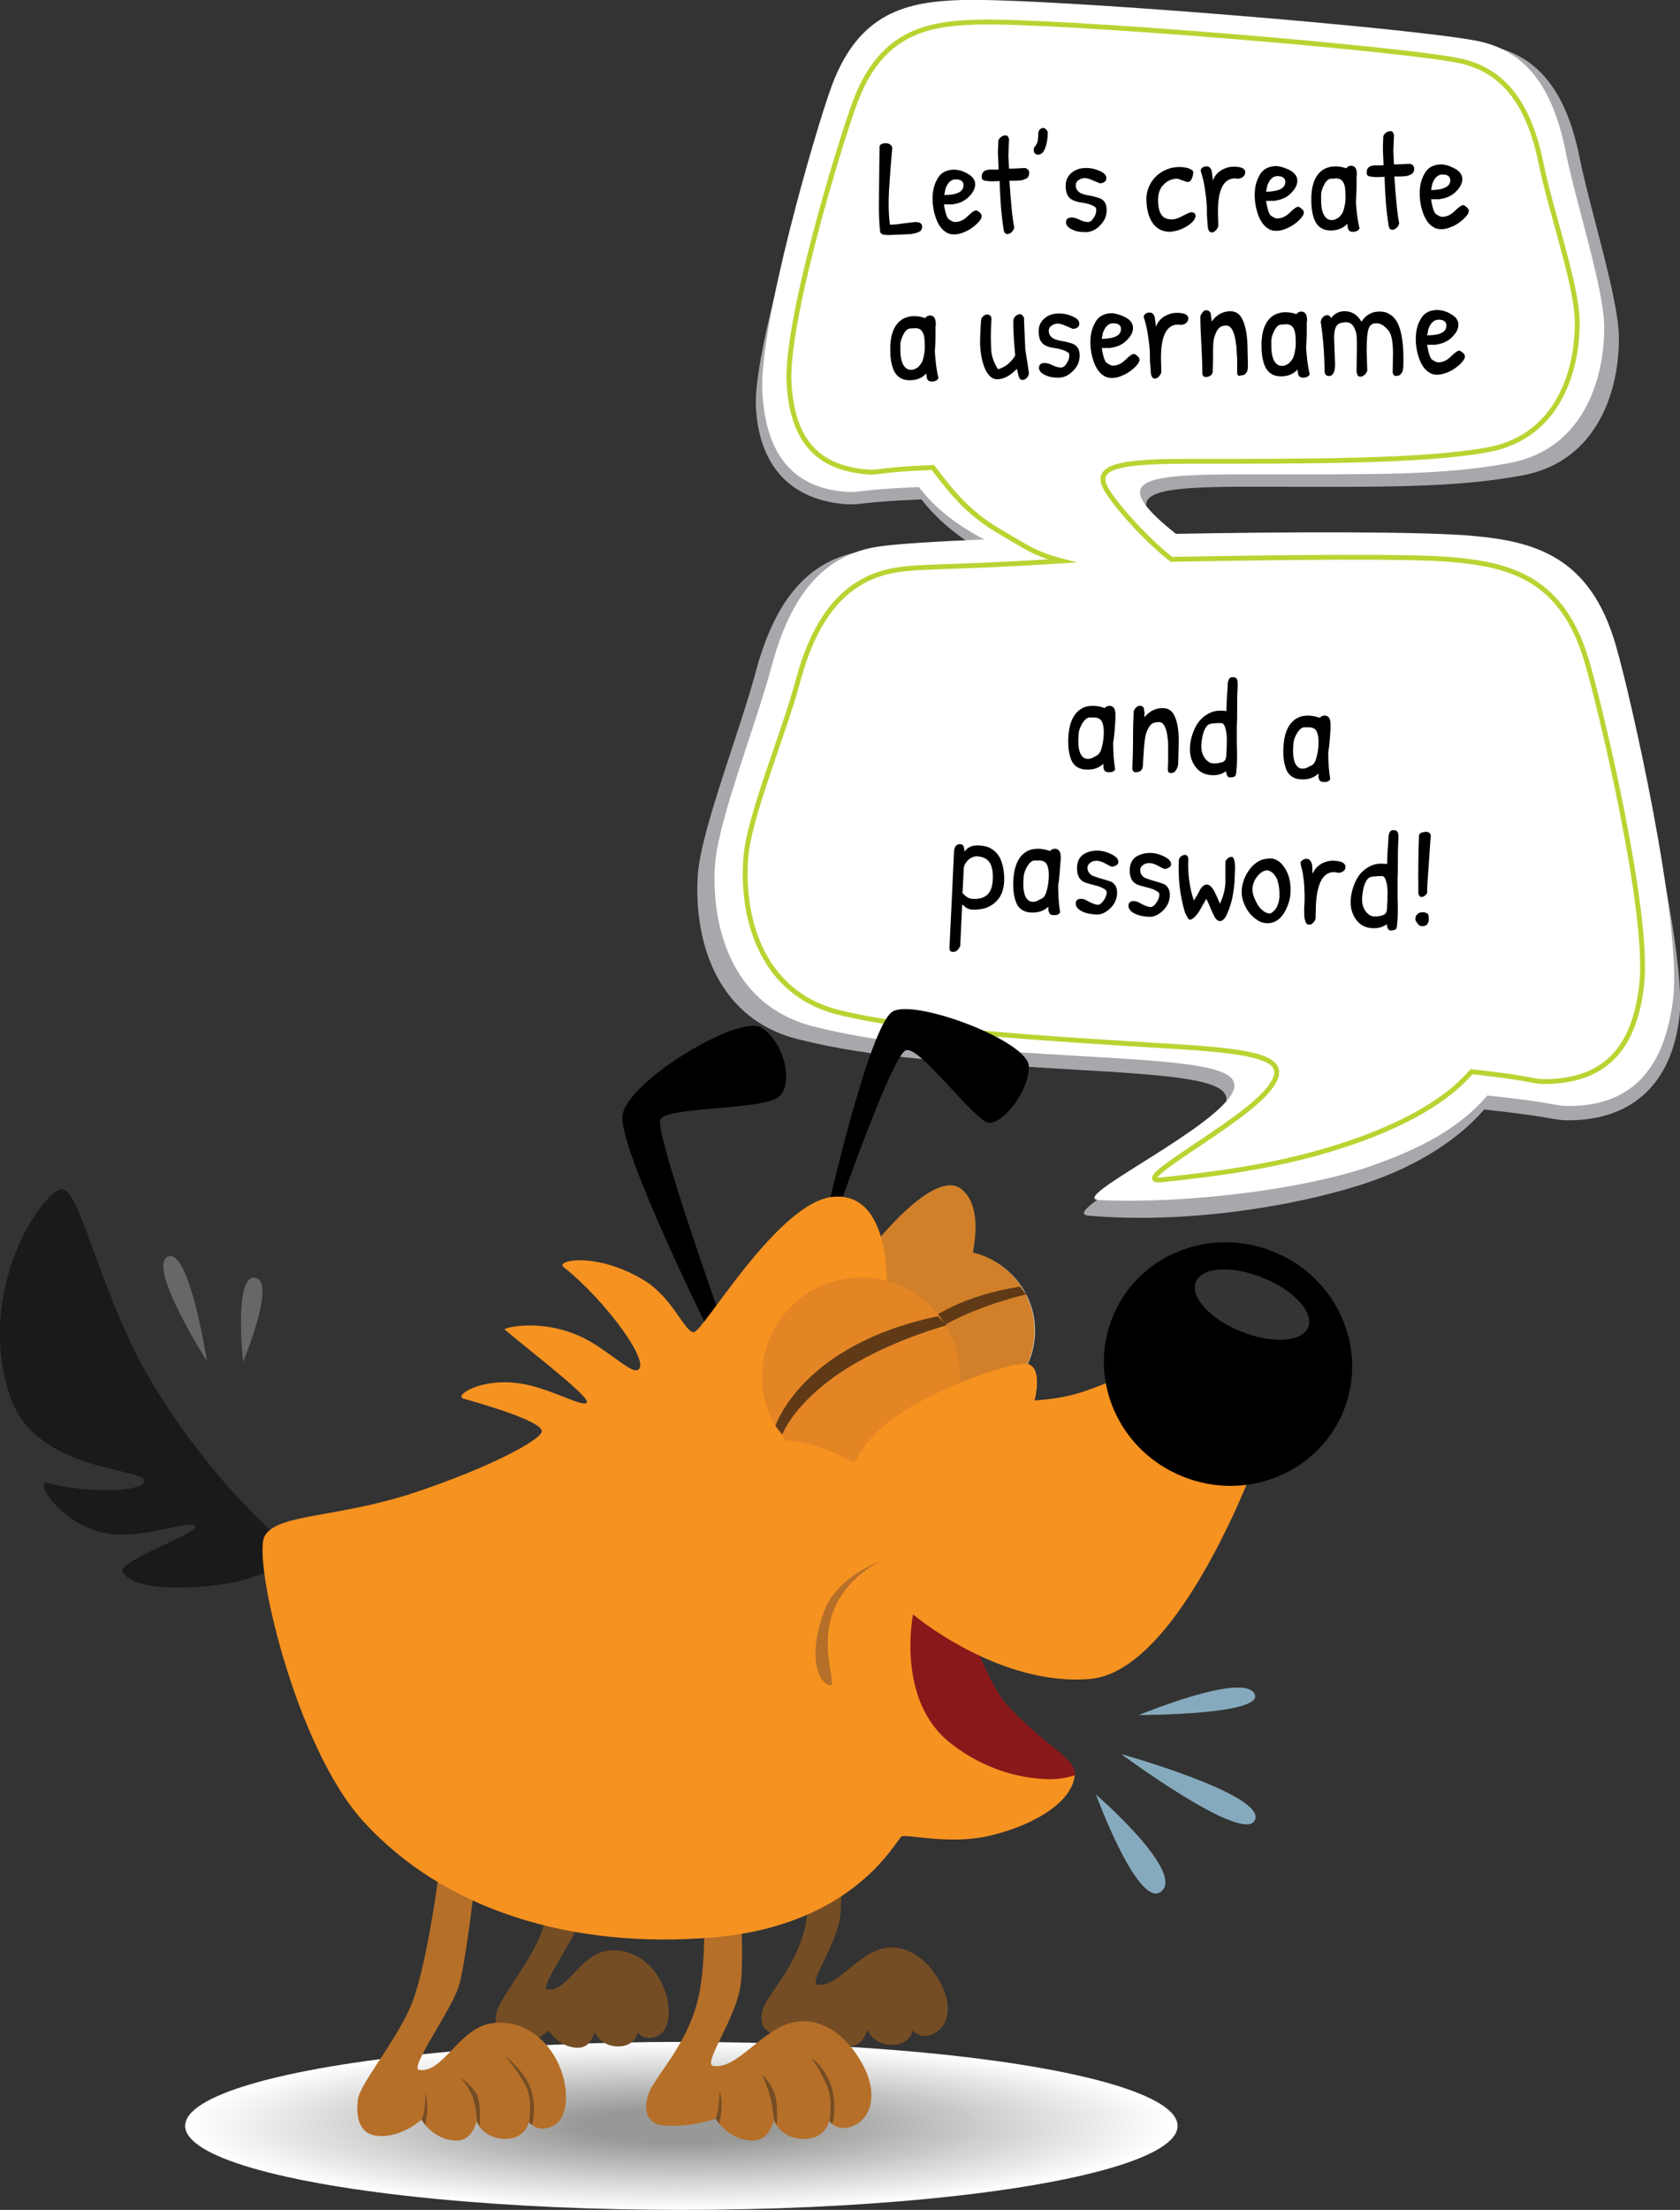 <?xml version="1.0" encoding="utf-8"?>
<!-- Generator: Adobe Illustrator 21.0.0, SVG Export Plug-In . SVG Version: 6.00 Build 0)  -->
<svg version="1.1" id="dog-createuser" xmlns="http://www.w3.org/2000/svg" xmlns:xlink="http://www.w3.org/1999/xlink" x="0px"
	 y="0px" viewBox="0 0 516.3 678.8" style="enable-background:new 0 0 516.3 678.8;" xml:space="preserve">
<rect x="0" y="0" width="516.3" height="678.8" fill="#333333" stroke="none"/>
<g id="shadow">
	<g>
		<ellipse style="fill:#FFFFFF;" cx="209.4" cy="653" rx="152.5" ry="25.8"/>
		<ellipse style="fill:#FDFDFD;" cx="209.4" cy="653" rx="150.1" ry="25.4"/>
		<ellipse style="fill:#FBFBFB;" cx="209.4" cy="653" rx="147.7" ry="25"/>
		<ellipse style="fill:#F9F9F9;" cx="209.4" cy="653" rx="145.4" ry="24.6"/>
		<ellipse style="fill:#F7F7F7;" cx="209.4" cy="653" rx="143" ry="24.2"/>
		<ellipse style="fill:#F5F5F5;" cx="209.4" cy="653" rx="140.6" ry="23.8"/>
		<ellipse style="fill:#F3F3F3;" cx="209.4" cy="653" rx="138.3" ry="23.4"/>
		<ellipse style="fill:#F1F1F1;" cx="209.4" cy="653" rx="135.9" ry="23"/>
		<ellipse style="fill:#EFEFEF;" cx="209.4" cy="653" rx="133.5" ry="22.6"/>
		<ellipse style="fill:#EDEDED;" cx="209.4" cy="653" rx="131.2" ry="22.2"/>
		<ellipse style="fill:#EBEBEB;" cx="209.4" cy="653" rx="128.8" ry="21.8"/>
		<ellipse style="fill:#E9E9E9;" cx="209.4" cy="653" rx="126.4" ry="21.4"/>
		<ellipse style="fill:#E7E7E7;" cx="209.4" cy="653" rx="124.1" ry="21"/>
		<ellipse style="fill:#E5E5E4;" cx="209.4" cy="653" rx="121.7" ry="20.6"/>
		<ellipse style="fill:#E3E3E2;" cx="209.4" cy="653" rx="119.3" ry="20.2"/>
		<ellipse style="fill:#E1E1E0;" cx="209.4" cy="653" rx="117" ry="19.8"/>
		<ellipse style="fill:#DFDFDE;" cx="209.4" cy="653" rx="114.6" ry="19.4"/>
		<ellipse style="fill:#DDDDDC;" cx="209.4" cy="653" rx="112.3" ry="19"/>
		<ellipse style="fill:#DBDBDA;" cx="209.4" cy="653" rx="109.9" ry="18.6"/>
		<ellipse style="fill:#D9D9D8;" cx="209.4" cy="653" rx="107.5" ry="18.2"/>
		<ellipse style="fill:#D7D7D6;" cx="209.4" cy="653" rx="105.2" ry="17.8"/>
		<ellipse style="fill:#D5D5D4;" cx="209.4" cy="653" rx="102.8" ry="17.4"/>
		<ellipse style="fill:#D3D3D2;" cx="209.4" cy="653" rx="100.4" ry="17"/>
		<ellipse style="fill:#D1D1D0;" cx="209.4" cy="653" rx="98.1" ry="16.6"/>
		<ellipse style="fill:#CFCFCE;" cx="209.4" cy="653" rx="95.7" ry="16.2"/>
		<ellipse style="fill:#CDCDCC;" cx="209.4" cy="653" rx="93.3" ry="15.8"/>
		<ellipse style="fill:#CACACA;" cx="209.4" cy="653" rx="91" ry="15.4"/>
		<ellipse style="fill:#C8C8C8;" cx="209.4" cy="653" rx="88.6" ry="15"/>
		<ellipse style="fill:#C6C6C6;" cx="209.4" cy="653" rx="86.2" ry="14.6"/>
		<ellipse style="fill:#C4C4C4;" cx="209.4" cy="653" rx="83.9" ry="14.2"/>
		<ellipse style="fill:#C2C2C2;" cx="209.4" cy="653" rx="81.5" ry="13.8"/>
		<ellipse style="fill:#C0C0C0;" cx="209.4" cy="653" rx="79.1" ry="13.4"/>
		<ellipse style="fill:#BEBEBE;" cx="209.4" cy="653" rx="76.8" ry="13"/>
		<ellipse style="fill:#BCBCBC;" cx="209.4" cy="653" rx="74.4" ry="12.6"/>
		<ellipse style="fill:#BABABA;" cx="209.4" cy="653" rx="72.1" ry="12.2"/>
		<ellipse style="fill:#B8B8B8;" cx="209.4" cy="653" rx="69.7" ry="11.8"/>
		<ellipse style="fill:#B6B6B6;" cx="209.4" cy="653" rx="67.3" ry="11.4"/>
		<ellipse style="fill:#B4B4B4;" cx="209.4" cy="653" rx="65" ry="11"/>
		<ellipse style="fill:#B2B2B2;" cx="209.4" cy="653" rx="62.6" ry="10.6"/>
		<ellipse style="fill:#B0B0AF;" cx="209.4" cy="653" rx="60.2" ry="10.2"/>
		<ellipse style="fill:#AEAEAD;" cx="209.4" cy="653" rx="57.9" ry="9.8"/>
		<ellipse style="fill:#ACACAB;" cx="209.4" cy="653" rx="55.5" ry="9.4"/>
		<ellipse style="fill:#AAAAA9;" cx="209.4" cy="653" rx="53.1" ry="9"/>
		<ellipse style="fill:#A8A8A7;" cx="209.4" cy="653" rx="50.8" ry="8.6"/>
		<ellipse style="fill:#A6A6A5;" cx="209.4" cy="653" rx="48.4" ry="8.2"/>
		<ellipse style="fill:#A4A4A3;" cx="209.4" cy="653" rx="46" ry="7.8"/>
		<ellipse style="fill:#A2A2A1;" cx="209.4" cy="653" rx="43.7" ry="7.4"/>
		<ellipse style="fill:#A0A09F;" cx="209.4" cy="653" rx="41.3" ry="7"/>
		<ellipse style="fill:#9E9E9D;" cx="209.4" cy="653" rx="38.9" ry="6.6"/>
		<ellipse style="fill:#9C9C9B;" cx="209.4" cy="653" rx="36.6" ry="6.2"/>
		<ellipse style="fill:#9A9A99;" cx="209.4" cy="653" rx="34.2" ry="5.8"/>
		<ellipse style="fill:#989897;" cx="209.4" cy="653" rx="31.9" ry="5.4"/>
	</g>
</g>
<g id="text">
	<g id="baloon2">
		<path style="fill:#A7A8AC;" d="M257.1,27.3c8.5-23,22-25.5,39.1-26c26.5-0.7,143.8,8.9,162.2,12.9c14.6,3.1,23,14.3,27,34
			c3.3,16.3,11.9,43.1,12.1,55c0.3,15.5-5.8,38.3-29.5,42.8c-21.1,3.9-42.1,3.6-82.5,3.5c-25.6,0-37.4,0.9-32,8.9
			c7.4,10.9,41.9,29.7,33.8,29.9c-25.9,0.6-54.3-5.8-72.2-12.7c-12.5-4.8-24.6-12.6-31.9-22.2c-19.8,0.8-18.5,1.9-24.1,1.4
			c-17.9-1.7-26.1-13.7-26.8-30.1C231.5,105.8,251.9,41.4,257.1,27.3z"/>
		<path style="fill:#FFFFFF;" d="M255.6,26.4C264,3.7,278.8,0.5,295.6,0c26.1-0.7,141,8.8,159,12.7c14.3,3.1,22.6,14.1,26.5,33.6
			c3.2,16,11.7,41.9,11.9,53.7c0.2,15.3-5.7,37.8-29,42.2c-20.7,3.9-41.4,3.5-81,3.5c-25.1,0-36.7,0.9-31.4,8.8
			c7.2,10.7,41.2,29.6,33.1,29.5c-23.3-0.3-54.8-6.3-72.2-13.6c-12.5-5.3-22.9-11.3-30.1-20.8c-19.5,0.8-17.9,1.9-23.3,1.4
			c-17.6-1.7-23.9-14.3-24.8-30.4C233.1,100.3,250.5,40.3,255.6,26.4z"/>
	</g>
	<g id="baloon1">
		<path style="fill:#A7A8AC;" d="M494.7,198.5c-8.1-27-23.3-30.7-42.8-32.5c-30.3-2.7-165.1,0-186.3,3.2
			c-16.9,2.5-27.3,14.7-33.3,37c-4.9,18.4-16.7,48.4-17.8,62c-1.4,17.7,3.9,44.2,30.7,51c23.9,6,47.9,7.1,94.1,9.9
			c29.2,1.8,42.7,3.7,35.9,12.5c-9.2,11.9-50,30.9-40.7,31.8c29.5,2.6,62.4-2.7,83.5-9.4c14.7-4.6,29-12.6,38.1-23.2
			c22.6,2.4,21.1,3.5,27.4,3.3c20.6-0.7,30.8-13.8,32.7-32.5C518.3,290.1,499.6,214.9,494.7,198.5z"/>
		<path style="fill:#FFFFFF;" d="M496.4,197.6c-7.9-26.6-24.7-31.3-43.8-33c-29.7-2.7-161.8,0.1-182.7,3.3
			c-16.6,2.5-26.8,14.6-32.7,36.5c-4.8,18.1-16.3,47.1-17.4,60.6c-1.4,17.4,3.8,43.6,30.2,50.3c23.4,5.9,47.1,7,92.4,9.7
			c28.7,1.8,41.9,3.6,35.3,12.3c-9,11.8-49.2,30.9-40,31.3c26.7,1.3,63.1-3.3,83.5-10.4c14.6-5.1,27-11.3,35.9-21.7
			c22.2,2.3,20.3,3.4,26.6,3.2c20.3-0.7,28.3-14.6,30.5-33C516.9,283.7,501.2,213.8,496.4,197.6z"/>
	</g>
	<path id="greenline" style="fill:#FFFFFF;stroke:#B8D432;stroke-width:1.5;stroke-miterlimit:10;" d="M364.6,141.7
		c37.3,0,73.4,0.1,92.9-3.6c21.9-4.1,27.5-25.3,27.2-39.7c-0.2-11.1-8-33.1-11.1-48.2c-3.7-18.3-11.5-28.6-24.9-31.5
		C431.7,15,324.8,6.1,300.3,6.8c-15.8,0.4-29.7,3.4-37.6,24.8c-4.8,13-21.3,67.2-20.2,86.1c0.9,15.2,6.7,25.6,23.3,27.2
		c5.1,0.5,2.6-0.6,20.9-1.3c6.8,9,11.7,14.6,21.1,20c6.7,3.9,10.3,6.6,18.5,8.7c-32.6,2.1-42.2,1.5-50.4,2.7
		c-15.6,2.4-25.2,13.7-30.7,34.3c-4.6,17-15.1,41.6-16,54.3c-1.3,16.4,3.6,41,28.3,47.3c22,5.6,63.4,8.1,106,10.7
		c27,1.7,32.8,4.6,26.6,12.7c-8.5,11-44.5,29.3-33.1,28.1c19.9-2.1,40.5-4.9,61.5-12.6c11.6-4.3,25.3-10.8,33.7-20.6
		c20.9,2.2,18,3.2,23.8,3c19-0.6,26.5-12.2,28.5-29.5c2.6-21.6-12.4-84.6-16.9-99.8c-7.4-25-23.2-29.4-41.2-31
		c-13.3-1.2-51.6-0.7-86.4-0.1c-7.4-5.8-15.5-14.7-19.4-20.5C335.8,144,341,141.7,364.6,141.7z"/>
	<g id="text-and">
		<path d="M342.8,220.8l-0.2,3c-0.1,1.1-0.2,2.6-0.5,4.3c0,3,0.2,5.8,0.6,8.2c-0.1,0.3-0.3,0.5-0.7,0.7c-0.4,0.2-0.8,0.2-1.2,0.2
			c-0.4,0-0.8-0.1-1-0.2c-0.2-0.1-0.4-0.3-0.5-0.6c-0.1-0.2-0.1-0.5-0.2-0.6c0-0.2,0-0.4,0-0.7s0-0.5,0-0.5
			c-1.4,1.3-3.1,1.9-5.3,1.8c-2.1-0.1-3.6-1-4.4-2.6c-0.8-1.7-1.2-4-1.1-6.9c0.2-5.1,1.8-8.3,4.8-9.6c0.9-0.4,2-0.5,3.1-0.5
			c1.2,0.1,2.3,0.3,3.3,0.7c0.4-0.5,0.9-0.7,1.6-0.7c1.2,0.1,1.7,1,1.7,2.8C342.8,220.1,342.8,220.5,342.8,220.8z M338.2,230.8
			c0.6-1.5,0.9-3.2,1-5s-0.1-3.1-0.5-4s-1.1-1.3-2.2-1.4c-0.5,0-1,0-1.8,0c-0.7,0.1-1.4,0.7-2.1,1.8c-0.7,1.2-1,2.2-1.1,3l-0.1,1.7
			c-0.1,3,0.4,4.9,1.6,5.8c0.4,0.3,0.8,0.4,1.4,0.4s1.3-0.2,2-0.7C337.3,232.1,337.8,231.5,338.2,230.8z"/>
		<path d="M358.9,236.2l0.1-2.2c0-0.3,0-0.8,0-1.3s0-1.2,0-1.9s0-1.4,0-2.2c0-0.7-0.1-1.4-0.2-2.1c-0.1-1.3-0.4-2.4-0.8-3.3
			c-0.5-0.9-1-1.4-1.8-1.4c-0.7,0-1.3,0.1-1.8,0.3s-0.9,0.6-1.2,1.1c-0.7,1.1-1.1,2.2-1.3,3.5c-0.2,1.3-0.3,2.6-0.4,4.1l-0.3,4.6
			c0,0.6-0.3,1-0.7,1.4c-0.5,0.3-1,0.4-1.5,0.4c-0.7,0-1-0.5-1-1.4c0.1-2.4,0.2-5.2,0.2-8.7c0-3.4,0.1-6.3,0.2-8.6
			c0.2-0.5,0.4-0.9,0.8-1.2c0.3-0.4,0.7-0.5,1-0.5s0.5,0,0.7,0.1s0.3,0.1,0.4,0.3c0.1,0.1,0.2,0.2,0.2,0.3c0.1,0.1,0.1,0.3,0.1,0.5
			c0,0.3,0,0.5,0.1,0.6s0,0.4,0,0.8c0,0.4,0,0.7,0,0.9c1.6-1.9,3.6-2.9,5.8-2.8c1.6,0.1,2.7,0.8,3.4,2.3c1.1,2.2,1.5,5.5,1.3,9.9
			l-0.1,4c0,1.1-0.1,1.8-0.3,2.1c-0.1,0.3-0.3,0.6-0.5,0.9c-0.3,0.5-0.8,0.8-1.6,0.7C359.2,237.5,358.9,237.1,358.9,236.2z"/>
		<path d="M377.3,210.2c0.1-1.5,0.6-2.3,1.5-2.2c0.5,0,0.9,0.1,1.1,0.3s0.4,0.5,0.4,1c0.1,0.5,0.1,1.4,0,2.9s-0.1,3.3-0.1,5.4
			c0,2.2,0,3.9-0.1,5.1c0,1.2,0,3.2,0,5.9c0.1,2.7,0.1,4.9,0,6.6l-0.2,2.4c-0.1,0.5-0.3,0.9-0.6,1c-0.3,0.1-0.8,0.2-1.3,0.2
			c-0.6,0-0.9-0.4-1.1-1.2l-0.1-0.7c-1.3,0.9-2.7,1.3-4.4,1.2c-2.2-0.1-3.9-1-5.1-2.7s-1.7-3.6-1.6-5.8s0.7-4.3,1.7-6.3
			c1.1-2.1,2.6-3.5,4.6-4.4c1.1-0.5,2.3-0.7,3.7-0.6c0.5,0,0.9,0.1,1.2,0.1l0.1-3.4l0.2-2.7L377.3,210.2z M376.6,233.3
			c0.2-0.4,0.3-1.2,0.3-2.3c0.1-1.1,0.1-1.8,0.1-1.9v-0.8c0.1-1.5,0-2.9-0.3-4.2s-0.7-1.9-1.3-2c-0.8,0-1.7,0-2.6,0.1
			c-1,0.1-1.6,0.4-1.9,0.8c-1,1.2-1.5,3.1-1.7,5.9c-0.1,2,0.5,3.5,1.6,4.6c0.7,0.7,1.4,1,2.3,1c0.8,0,1.6-0.1,2.2-0.3
			C376,234.1,376.4,233.7,376.6,233.3z"/>
		<path d="M408.9,223.8l-0.2,3c-0.1,1.1-0.2,2.6-0.5,4.3c0,3,0.2,5.8,0.6,8.2c-0.1,0.3-0.3,0.5-0.7,0.7c-0.4,0.2-0.8,0.2-1.2,0.2
			c-0.4,0-0.8-0.1-1-0.2c-0.2-0.1-0.4-0.3-0.5-0.6c-0.1-0.2-0.1-0.5-0.2-0.6c0-0.2,0-0.4,0-0.7s0-0.5,0-0.5
			c-1.4,1.3-3.1,1.9-5.3,1.8c-2.1-0.1-3.6-1-4.4-2.6c-0.8-1.7-1.2-4-1.1-6.9c0.2-5.1,1.8-8.3,4.8-9.6c0.9-0.4,2-0.5,3.1-0.5
			c1.2,0.1,2.3,0.3,3.3,0.7c0.4-0.5,0.9-0.7,1.6-0.7c1.2,0.1,1.7,1,1.7,2.8C408.9,223.1,408.9,223.5,408.9,223.8z M404.2,233.8
			c0.6-1.5,0.9-3.2,1-5s-0.1-3.1-0.5-4s-1.1-1.3-2.2-1.4c-0.5,0-1,0-1.8,0c-0.7,0.1-1.4,0.7-2.1,1.8c-0.7,1.2-1,2.2-1.1,3l-0.1,1.7
			c-0.1,3,0.4,4.9,1.6,5.8c0.4,0.3,0.8,0.4,1.4,0.4s1.3-0.2,2-0.7C403.4,235.1,403.9,234.5,404.2,233.8z"/>
		<path d="M295.7,277.8l-0.6,12.7c-0.2,0.6-0.5,1-0.9,1.4s-0.9,0.5-1.4,0.5c-0.7,0-1.1-0.5-1-1.5l0.7-14.6l0.7-15
			c0.1-0.7,0.3-1.2,0.6-1.5c0.2-0.3,0.6-0.5,1.2-0.5c0.5,0,0.9,0.2,1,0.4c0.2,0.3,0.3,0.9,0.5,2c0.1-0.5,0.6-1,1.3-1.4
			c0.8-0.5,1.8-0.7,3.3-0.6c1.4,0.1,2.7,0.4,3.7,1.1c1,0.6,1.8,1.5,2.4,2.5c1,2,1.5,4.5,1.4,7.3s-1,5.1-2.8,6.6
			c-1.7,1.6-4,2.3-6.9,2.2c-1,0-1.9-0.4-2.6-1.1C295.9,278,295.8,277.9,295.7,277.8z M300.2,263c-1.1,0.1-2,0.5-2.8,1.3
			c-0.7,0.8-1.1,1.5-1.2,2.2l-0.4,7.9c0.1,0,0.3,0.2,0.6,0.5c0.8,0.8,1.7,1.2,2.6,1.2c3.9,0.2,5.9-1.7,6.1-5.8
			c0.2-3.5-0.6-5.7-2.3-6.6C302.1,263.3,301.3,263.1,300.2,263z"/>
		<path d="M325.9,264.7l-0.2,3c-0.1,1.1-0.2,2.6-0.5,4.3c0,3,0.2,5.8,0.6,8.2c-0.1,0.3-0.3,0.5-0.7,0.7c-0.4,0.2-0.8,0.2-1.2,0.2
			c-0.4,0-0.8-0.1-1-0.2s-0.4-0.3-0.5-0.6c-0.1-0.2-0.1-0.5-0.2-0.6c0-0.2,0-0.4,0-0.7s0-0.5,0-0.5c-1.4,1.3-3.1,1.9-5.3,1.8
			c-2.1-0.1-3.6-1-4.4-2.6c-0.8-1.7-1.2-4-1.1-6.9c0.2-5.1,1.8-8.3,4.8-9.6c0.9-0.4,2-0.5,3.1-0.5c1.2,0.1,2.3,0.3,3.4,0.7
			c0.4-0.5,0.9-0.7,1.6-0.7c1.2,0.1,1.7,1,1.7,2.8C326,264,326,264.4,325.9,264.7z M321.3,274.7c0.6-1.5,0.9-3.2,1-5s-0.1-3.1-0.5-4
			s-1.1-1.3-2.2-1.4c-0.5,0-1,0-1.8,0c-0.7,0.1-1.4,0.7-2.1,1.8c-0.7,1.2-1,2.2-1.1,3l-0.1,1.7c-0.1,3,0.4,4.9,1.6,5.8
			c0.4,0.3,0.8,0.4,1.4,0.4s1.3-0.2,2-0.7C320.5,276,321,275.4,321.3,274.7z"/>
		<path d="M337.6,261.3c1,0,2.1,0.3,3.1,0.7c2,0.8,3,1.7,3,2.7c0,0.5-0.2,0.9-0.7,1.1c-0.4,0.3-0.9,0.4-1.4,0.4
			c-0.1,0-0.7-0.3-1.8-0.9c-1.1-0.6-2-0.9-2.7-0.9s-1.3,0.1-1.9,0.5s-0.9,0.9-1,1.5c0,0.6,0.1,1.2,0.5,1.7s0.8,0.8,1.3,1
			c0.6,0.2,1.2,0.4,1.8,0.6c1.8,0.5,3.1,0.9,3.8,1.2c1.2,0.7,1.8,1.9,1.7,3.6c-0.1,1.8-0.8,3.3-2.2,4.6c-1.4,1.3-2.8,1.9-4.3,1.8
			s-2.7-0.3-3.7-0.7c-1.7-0.7-2.5-1.6-2.5-2.7c0-1,0.7-1.5,1.8-1.4c0.6,0,1.3,0.3,2.3,0.9c1,0.5,1.8,0.8,2.5,0.9s1.3-0.4,1.9-1.2
			c0.6-0.8,0.9-1.6,1-2.4c0-0.2,0-0.4-0.1-0.7c-0.7-0.8-2.2-1.4-4.4-1.9c-0.8-0.2-1.5-0.4-2.3-0.7c-1.6-0.7-2.4-2.2-2.3-4.7
			c0.1-1.7,0.7-3,2-3.9C334.3,261.6,335.8,261.2,337.6,261.3z"/>
		<path d="M353.8,262c1,0,2.1,0.3,3.1,0.7c2,0.8,3,1.7,3,2.7c0,0.5-0.2,0.9-0.7,1.1c-0.4,0.3-0.9,0.4-1.4,0.4
			c-0.1,0-0.7-0.3-1.8-0.9c-1.1-0.6-2-0.9-2.7-0.9s-1.3,0.1-1.9,0.5s-0.9,0.9-1,1.5c0,0.6,0.1,1.2,0.5,1.7c0.3,0.5,0.8,0.8,1.3,1
			c0.6,0.2,1.2,0.4,1.8,0.6c1.8,0.5,3.1,0.9,3.8,1.2c1.2,0.7,1.8,1.9,1.7,3.6c-0.1,1.8-0.8,3.3-2.2,4.6c-1.4,1.3-2.8,1.9-4.3,1.8
			s-2.7-0.3-3.7-0.7c-1.7-0.7-2.5-1.6-2.5-2.7c0-1,0.7-1.5,1.8-1.4c0.6,0,1.3,0.3,2.3,0.9c1,0.5,1.8,0.8,2.5,0.9s1.3-0.4,1.9-1.2
			c0.6-0.8,0.9-1.6,1-2.4c0-0.2,0-0.4-0.1-0.7c-0.7-0.8-2.2-1.4-4.4-1.9c-0.8-0.2-1.5-0.4-2.3-0.7c-1.6-0.7-2.4-2.2-2.3-4.7
			c0.1-1.7,0.7-3,2-3.9C350.5,262.4,352,261.9,353.8,262z"/>
		<path d="M376.6,271.1v-6.5c0.2-0.4,0.4-0.7,0.8-1s0.7-0.4,1.1-0.4c0.8,0,1.2,1.7,1,4.9l-0.1,2.3c-0.2,3.8-0.9,7.2-2.2,10.1
			c-0.7,1.7-1.5,2.5-2.4,2.4c-0.5,0-1-0.4-1.5-1.2c-0.4-0.8-0.9-1.8-1.4-3c-0.5-1.3-0.9-2.1-1.2-2.6c-0.3,0.6-0.8,1.4-1.4,2.5
			s-1,1.7-1.1,1.8c-1,1.4-1.9,2.1-2.6,2.1c-0.3,0-0.8-0.8-1.5-2.4c-1.5-5.1-2.1-10.5-1.8-16.1c0.2-0.6,0.6-1.1,1.3-1.3
			c0.2-0.1,0.4-0.1,0.6-0.1c0.6,0,0.9,0.4,1,1.2c-0.2,4.4,0.3,8.7,1.7,12.8c0.3-0.5,0.7-1.1,1.1-1.8c0.4-0.7,0.7-1.3,0.9-1.7
			c0.6-0.9,1.3-1.4,2-1.4c0.8,0,1.6,0.8,2.3,2.1c0.5,1,0.9,1.9,1.2,2.6c0.3,0.7,0.5,1.1,0.5,1.2C376,275.3,376.5,273.1,376.6,271.1z
			"/>
		<path d="M386.9,264.5c1.1-0.6,2.3-0.8,3.6-0.8s2.5,0.7,3.5,1.8c1.9,2.2,2.8,5.1,2.6,8.8c-0.1,1.9-0.7,3.9-1.9,6
			c-0.6,1-1.3,1.8-2.2,2.4c-0.9,0.6-1.9,0.9-3.1,0.9c-1.2-0.1-2.3-0.4-3.3-1.2c-1.1-0.7-1.9-1.6-2.6-2.6c-1.4-2.2-2-4.3-1.9-6.1
			c0.1-2.5,1-4.8,2.6-6.9C384.9,265.9,385.8,265.1,386.9,264.5z M390.4,280.6c0.8-0.4,1.5-1.1,2-2c0.5-1,0.7-2,0.8-3
			c0-1,0-2-0.1-2.8s-0.3-1.6-0.5-2.4c-0.3-0.8-0.7-1.4-1.2-2s-1.2-0.9-1.9-1.1c-1.2,0.1-2.3,0.8-3.2,2c-0.9,1.2-1.3,2.4-1.4,3.6
			s0.4,2.8,1.4,4.6c0.4,0.8,1,1.6,1.8,2.2C388.8,280.3,389.6,280.6,390.4,280.6z"/>
		<path d="M400.8,278.8l0.1-1.3c0.1-1.8,0-3.7-0.1-5.8c-0.2-2.1-0.4-3.6-0.7-4.7c-0.3-1-0.4-1.7-0.4-2s0.2-0.5,0.6-0.8
			s0.8-0.4,1.3-0.4s0.8,0.2,1.1,0.6c0.3,0.4,0.4,0.8,0.5,1.1c0.1,0.4,0.1,0.9,0.1,1.5s0,1.1,0.1,1.3c0.8-1.7,2.1-2.9,3.8-3.5
			c0.9-0.3,1.9-0.5,2.9-0.4c2.3,0.1,3.4,0.8,3.4,1.9c0,0.7-0.4,1.3-1.2,1.6c-0.3,0.1-0.6,0.2-0.9,0.2l-1.2-0.2
			c-3.5-0.2-5.5,3.3-5.8,10.3l-0.1,3.9v0.1c-0.1,0.5-0.4,0.9-0.8,1.3s-0.8,0.6-1.3,0.5c-0.6,0-1-0.6-1.2-1.6
			C400.8,281.8,400.8,280.5,400.8,278.8z"/>
		<path d="M426.7,257.2c0.1-1.5,0.6-2.3,1.5-2.2c0.5,0,0.9,0.1,1.1,0.3s0.4,0.5,0.4,1c0.1,0.5,0.1,1.4,0,2.9
			c-0.1,1.4-0.1,3.3-0.1,5.4c0,2.2,0,3.9-0.1,5.1c0,1.2,0,3.2,0,5.9c0.1,2.7,0.1,4.9,0,6.6l-0.2,2.4c-0.1,0.5-0.3,0.9-0.6,1
			c-0.3,0.1-0.8,0.2-1.3,0.2c-0.6,0-0.9-0.4-1.1-1.2l-0.1-0.7c-1.3,0.9-2.7,1.3-4.4,1.2c-2.2-0.1-3.9-1-5.1-2.7s-1.7-3.6-1.6-5.8
			c0.1-2.2,0.7-4.3,1.7-6.3s2.6-3.5,4.6-4.4c1.1-0.5,2.3-0.7,3.7-0.6c0.5,0,0.9,0.1,1.2,0.1l0.1-3.4l0.2-2.7L426.7,257.2z
			 M426,280.3c0.2-0.4,0.3-1.2,0.3-2.3c0.1-1.1,0.1-1.8,0.1-1.9v-0.8c0.1-1.5,0-2.9-0.3-4.2c-0.3-1.3-0.7-1.9-1.3-2
			c-0.8,0-1.7,0-2.6,0.1c-1,0.1-1.6,0.4-1.9,0.8c-1,1.2-1.5,3.1-1.7,5.9c-0.1,2,0.5,3.5,1.6,4.6c0.7,0.7,1.4,1,2.3,1
			c0.8,0,1.6-0.1,2.2-0.3C425.4,281,425.8,280.7,426,280.3z"/>
		<path d="M435,282.1c0-0.5,0.2-0.9,0.6-1.3s0.9-0.6,1.6-0.6s1.1,0.2,1.5,0.4c0.3,0.3,0.4,0.8,0.4,1.7c0,0.9-0.3,1.5-0.7,1.8
			s-0.8,0.4-1.3,0.4c-0.6,0-1.2-0.3-1.5-0.9C435.1,283,434.9,282.5,435,282.1z M439.7,256.6l-1,14.5c-0.1,1.3-0.1,2.4-0.1,3.1
			c-0.1,0.4-0.4,0.7-0.7,0.9c-0.3,0.3-0.7,0.4-1.1,0.4s-0.7-0.3-0.9-1c-0.1-7.2,0-13.2,0.2-18c0.2-0.4,0.5-0.7,0.9-0.8
			c0.5-0.1,0.9-0.2,1.2-0.2C439,255.5,439.6,255.9,439.7,256.6z"/>
	</g>
	<g id="text-lets">
		<path d="M275.5,72.1l-2.3,0.1c-0.4,0-0.9,0-1.5-0.1s-1-0.3-1.2-0.8c-0.3-2.6-0.4-5.4-0.4-8.4l0.2-17.8c0-0.3,0.2-0.6,0.5-0.8
			c0.4-0.2,0.8-0.3,1.4-0.3c0.5,0,1,0.1,1.4,0.4s0.6,0.7,0.6,1.2c-0.1,0.9-0.3,3.3-0.6,7.2c-0.3,3.9-0.5,7.1-0.5,9.5
			c0,2.5,0.1,4.7,0.4,6.7c0.1,0,0.4,0,0.8,0s1.6-0.1,3.5-0.4c1.9-0.2,3.1-0.4,3.6-0.4c1.3,0,2,0.5,2,1.4c0,0.8-0.4,1.4-1.1,1.7
			c-0.8,0.3-1.6,0.5-2.4,0.6c-0.8,0-1.4,0.1-1.9,0.1L275.5,72.1z"/>
		<path d="M297.6,53.5c1.4,0.8,2.1,1.9,2.1,3.1s-0.6,2.5-1.9,3.8s-2.8,2-4.7,2.3c-0.2,0-0.3,0.1-0.4,0.1s-0.2,0-0.4,0
			c-0.2,0-0.3,0-0.4,0s-0.2,0-0.4,0c-0.2,0-0.3,0-0.4,0s-0.2,0-0.5,0c-0.2,0-0.4,0-0.5,0c0.3,2.2,0.8,3.7,1.3,4.4
			c0.8,0.6,1.5,1,2.1,1c1.4,0,2.7-0.6,3.9-1.8c1.2-1.2,2.1-1.8,2.6-1.8c0.2,0,0.5,0.2,1,0.6s0.7,0.8,0.7,1.2s-0.2,0.9-0.7,1.5
			s-1.1,1.2-1.9,1.8s-1.7,1.2-2.8,1.6c-1.1,0.5-2.1,0.7-3.1,0.7s-1.8-0.2-2.5-0.7c-1.3-0.8-2.3-2.2-3-4.1s-1.1-4-1.1-6.2
			s0.4-4.1,1.4-5.9c1-2,2.8-3,5.4-3C294.8,52.2,296.2,52.6,297.6,53.5z M296.1,56.9c0-1.2-0.8-1.8-2.4-1.8c-1.1,0-2,0.6-2.7,1.9
			c-0.2,0.4-0.4,0.8-0.5,1.3s-0.2,1-0.3,1.6C294.1,59.9,296.1,58.9,296.1,56.9z"/>
		<path d="M310.1,42.7l-0.2,5.1c0,0.3,0.1,1.7,0.2,4c1.7,0,3.3-0.1,4.9-0.2c0.8,0.2,1.3,0.7,1.3,1.5s-0.3,1.4-0.8,1.7
			c-0.6,0.3-1.1,0.5-1.7,0.6c-0.6,0-1,0.1-1.3,0.1s-0.7,0-1.2,0s-0.8,0-1.1,0c0,0.3,0.1,1,0.2,2.4c0.1,1.3,0.1,2.2,0.2,2.6
			c0.3,3.9,0.6,7,1.1,9.4c-0.1,0.5-0.4,1-0.8,1.4s-0.9,0.6-1.3,0.6c-0.5,0-0.9-0.3-1.1-1c-0.4-2.5-0.8-5.5-1-9s-0.3-5.6-0.3-6.3
			c-0.4,0-1.1,0.1-2.1,0.1s-1.8-0.1-2.4-0.2c-0.7-0.1-1-0.5-1-1.2c0-1.4,0.8-2.1,2.4-2.2h2c0.3,0,0.6,0,0.8-0.1
			c-0.1-2.9-0.2-4.3-0.2-4.4c0-0.2,0-0.6,0-1.3s0.1-1.7,0.1-3c0.1-0.5,0.4-0.9,0.8-1.2s0.8-0.5,1.3-0.5
			C309.5,41.5,309.9,41.9,310.1,42.7z"/>
		<path d="M319.1,40.7c0.1-0.4,0.3-0.8,0.5-1c0.3-0.2,0.6-0.4,0.9-0.4c0.6,0,1.1,0.4,1.5,1.2c0,1.3-0.1,2.5-0.4,3.7
			c-0.5,2.2-1.4,3.3-2.5,3.3c-0.9,0-1.4-0.5-1.4-1.4c0-0.3,0-0.6,0.2-0.9c0.5-0.6,0.9-1.2,1-1.9C319,42.6,319.1,41.7,319.1,40.7z"/>
		<path d="M333.7,51.6c1,0,2.1,0.1,3.2,0.5c2.1,0.7,3.1,1.5,3.1,2.6c0,0.5-0.2,0.9-0.6,1.2s-0.9,0.4-1.4,0.4c-0.1,0-0.7-0.3-1.9-0.8
			c-1.1-0.5-2.1-0.8-2.7-0.8c-0.7,0-1.3,0.2-1.9,0.6c-0.6,0.4-0.9,0.9-0.9,1.6s0.2,1.2,0.5,1.6c0.4,0.4,0.8,0.8,1.4,1
			s1.2,0.4,1.9,0.5c1.8,0.3,3.1,0.7,3.8,1c1.3,0.6,1.9,1.8,1.9,3.5c0,1.8-0.6,3.3-2,4.7c-1.3,1.4-2.7,2-4.2,2.1
			c-1.5,0-2.7-0.1-3.7-0.5c-1.7-0.6-2.6-1.5-2.6-2.5s0.6-1.5,1.8-1.5c0.6,0,1.4,0.2,2.4,0.7s1.9,0.7,2.5,0.7c0.7,0,1.3-0.4,1.8-1.3
			c0.6-0.8,0.8-1.6,0.8-2.4c0-0.2,0-0.4-0.1-0.7c-0.8-0.7-2.3-1.3-4.5-1.6c-0.8-0.1-1.6-0.3-2.3-0.6c-1.7-0.6-2.5-2.1-2.5-4.5
			c0-1.7,0.6-3,1.8-4S331.9,51.6,333.7,51.6z"/>
		<path d="M366.1,52.1c0.4,0.2,0.6,0.5,0.6,0.8c0,0.6-0.1,1.2-0.4,1.9s-0.7,1.1-1.3,1.1c-0.3,0-0.8-0.2-1.6-0.5
			c-0.8-0.3-1.4-0.5-1.7-0.5c-1.6,0-2.9,0.6-4.1,1.8s-1.7,2.8-1.7,4.7c0,2,0.3,3.5,1,4.5c0.6,1,1.7,1.5,3.3,1.5c0.9,0,2-0.4,3.3-1.1
			s2.2-1.1,2.6-1.1s0.7,0.1,1,0.3c0.2,0.2,0.3,0.5,0.3,0.8c0,0.7-0.4,1.4-1.3,2.2c-0.9,0.8-1.9,1.4-3.1,1.9s-2.4,0.7-3.4,0.8
			c-2.3,0-4.1-0.9-5.3-2.6c-1.3-1.8-1.9-4.2-2-7.3c0-2,0.5-3.7,1.5-5.3s2.3-2.7,3.8-3.5s3.1-1.2,4.9-1.2
			C364,51.3,365.3,51.6,366.1,52.1z"/>
		<path d="M370.9,65.8v-1.3c0-1.8-0.2-3.7-0.5-5.7c-0.3-2.1-0.6-3.6-0.9-4.6s-0.5-1.7-0.5-1.9c0-0.3,0.2-0.5,0.5-0.8
			c0.4-0.3,0.8-0.4,1.3-0.4s0.9,0.2,1.1,0.5c0.3,0.4,0.5,0.7,0.5,1.1c0.1,0.4,0.1,0.9,0.2,1.5s0.1,1.1,0.1,1.3
			c0.7-1.8,1.9-3,3.6-3.7c0.9-0.4,1.8-0.6,2.9-0.6c2.3,0,3.5,0.6,3.5,1.7c0,0.7-0.4,1.3-1.1,1.7c-0.3,0.1-0.6,0.2-0.9,0.3l-1.2-0.1
			c-3.5,0-5.3,3.6-5.2,10.6l0.1,3.9v0.1c-0.1,0.5-0.4,1-0.8,1.4s-0.8,0.6-1.2,0.6c-0.6,0-1-0.5-1.2-1.5
			C371.1,68.8,371,67.5,370.9,65.8z"/>
		<path d="M396.6,52.4c1.4,0.8,2.1,1.9,2.1,3.1s-0.6,2.5-1.9,3.8s-2.8,2-4.7,2.3c-0.2,0-0.3,0.1-0.4,0.1s-0.2,0-0.4,0
			c-0.2,0-0.3,0-0.4,0s-0.2,0-0.4,0c-0.2,0-0.3,0-0.4,0s-0.2,0-0.5,0s-0.4,0-0.5,0c0.3,2.2,0.8,3.7,1.3,4.4c0.8,0.6,1.5,1,2.1,1
			c1.4,0,2.7-0.6,3.9-1.8c1.2-1.2,2.1-1.8,2.6-1.8c0.2,0,0.5,0.2,1,0.6s0.7,0.8,0.7,1.2s-0.2,0.9-0.7,1.5s-1.1,1.2-1.9,1.8
			c-0.8,0.6-1.7,1.2-2.8,1.6c-1.1,0.5-2.1,0.7-3.1,0.7s-1.8-0.2-2.5-0.7c-1.3-0.8-2.3-2.2-3-4.1s-1.1-4-1.1-6.2s0.4-4.1,1.4-5.9
			c1-2,2.8-3,5.4-3C393.8,51.2,395.2,51.6,396.6,52.4z M395,55.9c0-1.2-0.8-1.8-2.4-1.8c-1.1,0-2,0.6-2.7,1.9
			c-0.2,0.4-0.4,0.8-0.5,1.3s-0.2,1-0.3,1.6C393.1,58.8,395,57.8,395,55.9z"/>
		<path d="M416.9,54.7v3c0,1.1-0.1,2.6-0.2,4.3c0.2,3,0.5,5.7,1.1,8.1c-0.1,0.3-0.3,0.6-0.7,0.8c-0.4,0.2-0.8,0.3-1.2,0.3
			c-0.4,0-0.8,0-1-0.2c-0.3-0.1-0.4-0.3-0.5-0.5s-0.2-0.4-0.2-0.6s-0.1-0.4-0.1-0.7c0-0.3,0-0.5,0-0.5c-1.3,1.4-3,2.1-5.1,2.1
			s-3.6-0.8-4.6-2.4c-0.9-1.6-1.4-3.9-1.4-6.8c-0.1-5.1,1.4-8.4,4.2-9.8c0.9-0.4,1.9-0.7,3.1-0.7s2.3,0.2,3.4,0.6
			c0.4-0.5,0.9-0.8,1.5-0.8c1.2,0,1.8,0.9,1.8,2.7C416.9,53.9,416.9,54.3,416.9,54.7z M412.8,64.9c0.5-1.6,0.8-3.2,0.7-5
			c0-1.8-0.2-3.1-0.7-3.9c-0.4-0.8-1.2-1.2-2.2-1.2c-0.4,0-1,0.1-1.7,0.1c-0.7,0.1-1.4,0.7-2,1.9s-0.9,2.2-0.9,3v1.7
			c0,3,0.7,4.9,1.9,5.7c0.4,0.3,0.9,0.4,1.5,0.4s1.3-0.3,2-0.8C412.1,66.2,412.5,65.6,412.8,64.9z"/>
		<path d="M428.4,41.4l-0.2,5.1c0,0.3,0.1,1.7,0.2,4c1.7,0,3.3-0.1,4.9-0.2c0.8,0.2,1.3,0.7,1.3,1.5s-0.3,1.4-0.8,1.7
			c-0.6,0.3-1.1,0.5-1.7,0.6c-0.6,0-1,0.1-1.3,0.1s-0.7,0-1.2,0s-0.8,0-1.1,0c0,0.3,0.1,1,0.2,2.4c0.1,1.3,0.1,2.2,0.2,2.6
			c0.3,3.9,0.6,7,1.1,9.4c-0.1,0.5-0.4,1-0.8,1.4s-0.9,0.6-1.3,0.6c-0.5,0-0.9-0.3-1.1-1c-0.4-2.5-0.8-5.5-1-9s-0.3-5.6-0.3-6.3
			c-0.4,0-1.1,0.1-2.1,0.1s-1.8-0.1-2.4-0.2c-0.7-0.1-1-0.5-1-1.2c0-1.4,0.8-2.1,2.4-2.2h2c0.3,0,0.6,0,0.8-0.1
			c-0.1-2.9-0.2-4.3-0.2-4.4c0-0.2,0-0.6,0-1.3s0.1-1.7,0.1-3c0.1-0.5,0.4-0.9,0.8-1.2s0.8-0.5,1.3-0.5
			C427.8,40.2,428.2,40.6,428.4,41.4z"/>
		<path d="M447.3,51.9c1.4,0.8,2.1,1.9,2.1,3.1s-0.6,2.5-1.9,3.8s-2.8,2-4.7,2.3c-0.2,0-0.3,0.1-0.4,0.1s-0.2,0-0.4,0
			c-0.2,0-0.3,0-0.4,0s-0.2,0-0.4,0c-0.2,0-0.3,0-0.4,0s-0.2,0-0.5,0s-0.4,0-0.5,0c0.3,2.2,0.8,3.7,1.3,4.4c0.8,0.6,1.5,1,2.1,1
			c1.4,0,2.7-0.6,3.9-1.8c1.2-1.2,2.1-1.8,2.6-1.8c0.2,0,0.5,0.2,1,0.6s0.7,0.8,0.7,1.2s-0.2,0.9-0.7,1.5s-1.1,1.2-1.9,1.8
			c-0.8,0.6-1.7,1.2-2.8,1.6c-1.1,0.5-2.1,0.7-3.1,0.7s-1.8-0.2-2.5-0.7c-1.3-0.8-2.3-2.2-3-4.1s-1.1-4-1.1-6.2s0.4-4.1,1.4-5.9
			c1-2,2.8-3,5.4-3C444.5,50.6,445.9,51.1,447.3,51.9z M445.7,55.4c0-1.2-0.8-1.8-2.4-1.8c-1.1,0-2,0.6-2.7,1.9
			c-0.2,0.4-0.4,0.8-0.5,1.3s-0.2,1-0.3,1.6C443.7,58.3,445.7,57.3,445.7,55.4z"/>
		<path d="M287.5,100.7v3c0,1.1-0.1,2.6-0.2,4.3c0.2,3,0.5,5.7,1.1,8.1c-0.1,0.3-0.3,0.6-0.7,0.8c-0.4,0.2-0.8,0.3-1.2,0.3
			s-0.8,0-1-0.2c-0.3-0.1-0.4-0.3-0.5-0.5s-0.2-0.4-0.2-0.6s-0.1-0.4-0.1-0.7c0-0.3,0-0.5,0-0.5c-1.3,1.4-3,2.1-5.1,2.1
			s-3.6-0.8-4.6-2.4c-0.9-1.6-1.4-3.9-1.4-6.8c-0.1-5.1,1.4-8.4,4.2-9.8c0.9-0.4,1.9-0.7,3.1-0.7s2.3,0.2,3.4,0.6
			c0.4-0.5,0.9-0.8,1.5-0.8c1.2,0,1.8,0.9,1.8,2.7C287.5,100,287.5,100.4,287.5,100.7z M283.5,110.9c0.5-1.6,0.8-3.2,0.7-5
			c0-1.8-0.2-3.1-0.7-3.9c-0.4-0.8-1.2-1.2-2.2-1.2c-0.5,0-1,0.1-1.7,0.1c-0.7,0.1-1.4,0.7-2,1.9c-0.6,1.2-0.9,2.2-0.9,3v1.7
			c0,3,0.7,4.9,1.9,5.7c0.4,0.3,0.9,0.4,1.5,0.4s1.3-0.3,2-0.8C282.7,112.2,283.2,111.6,283.5,110.9z"/>
		<path d="M312.5,113.3c-2,2.1-3.9,3.1-5.9,3.2c-1,0-1.8-0.3-2.5-1.1c-0.7-0.7-1.3-1.7-1.7-2.9c-0.8-2.3-1.1-4.5-1.2-6.7
			c0-2.2,0.1-4.7,0.3-7.5c0.1-0.5,0.3-0.9,0.7-1.2c0.4-0.3,0.7-0.5,1.1-0.5c0.8,0,1.3,0.4,1.4,1.2c-0.1,1.9-0.2,3.8-0.2,5.6
			c0,1.8,0.1,3.1,0.1,3.9c0.1,2,0.8,4.1,2.1,6.1c1.1-0.3,2.2-0.8,3.1-1.6c0.9-0.8,1.7-1.7,2.2-2.6c-0.4-4.1-0.6-7.6-0.6-10.5
			c0-0.6,0.2-1.1,0.6-1.5s0.8-0.6,1.4-0.7c0.5,0,1,0.4,1.3,1.1c0,1.4,0.2,4.6,0.4,9.7c0.1,0.7,0.3,2,0.6,3.9
			c0.3,1.9,0.5,3.1,0.5,3.5s-0.2,0.9-0.6,1.3c-0.4,0.5-0.9,0.7-1.4,0.7s-0.9-0.3-1.1-1L312.5,113.3z"/>
		<path d="M325.4,96.3c1,0,2.1,0.1,3.2,0.5c2.1,0.7,3.1,1.5,3.1,2.6c0,0.5-0.2,0.9-0.6,1.2c-0.4,0.3-0.9,0.4-1.4,0.4
			c-0.1,0-0.7-0.3-1.9-0.8c-1.1-0.5-2.1-0.8-2.7-0.8c-0.7,0-1.3,0.2-1.9,0.6s-0.9,0.9-0.9,1.6c0,0.6,0.2,1.2,0.5,1.6
			c0.4,0.4,0.8,0.8,1.4,1s1.2,0.4,1.9,0.5c1.8,0.3,3.1,0.7,3.8,1c1.3,0.6,1.9,1.8,1.9,3.5c0,1.8-0.6,3.3-2,4.7s-2.7,2-4.2,2.1
			c-1.5,0-2.7-0.1-3.7-0.5c-1.7-0.6-2.6-1.5-2.6-2.5s0.6-1.5,1.8-1.5c0.6,0,1.4,0.2,2.4,0.7s1.9,0.7,2.5,0.7c0.7,0,1.3-0.4,1.8-1.3
			c0.6-0.8,0.8-1.6,0.8-2.4c0-0.2,0-0.4-0.1-0.7c-0.8-0.7-2.3-1.3-4.5-1.6c-0.8-0.1-1.6-0.3-2.3-0.6c-1.7-0.6-2.5-2.1-2.5-4.5
			c0-1.7,0.6-3,1.8-4C322.1,96.8,323.6,96.3,325.4,96.3z"/>
		<path d="M346.1,97.6c1.4,0.8,2.1,1.9,2.1,3.1c0,1.3-0.6,2.5-1.9,3.8s-2.8,2-4.7,2.3c-0.2,0-0.3,0.1-0.4,0.1s-0.2,0-0.4,0
			c-0.2,0-0.3,0-0.4,0s-0.2,0-0.4,0c-0.2,0-0.3,0-0.4,0s-0.2,0-0.5,0c-0.2,0-0.4,0-0.5,0c0.3,2.2,0.8,3.7,1.3,4.4
			c0.8,0.6,1.5,1,2.1,1c1.4,0,2.7-0.6,3.9-1.8c1.2-1.2,2.1-1.8,2.6-1.8c0.2,0,0.5,0.2,1,0.6s0.7,0.8,0.7,1.2s-0.2,0.9-0.7,1.5
			s-1.1,1.2-1.9,1.8c-0.8,0.6-1.7,1.2-2.8,1.6c-1.1,0.5-2.1,0.7-3.1,0.7s-1.8-0.2-2.5-0.7c-1.3-0.8-2.3-2.2-3-4.1s-1.1-4-1.1-6.2
			s0.4-4.1,1.4-5.9c1-2,2.8-3,5.4-3C343.3,96.4,344.7,96.8,346.1,97.6z M344.5,101.1c0-1.2-0.8-1.8-2.4-1.8c-1.1,0-2,0.6-2.7,1.9
			c-0.2,0.4-0.4,0.8-0.5,1.3s-0.2,1-0.3,1.6C342.6,104,344.5,103,344.5,101.1z"/>
		<path d="M353.4,110.7v-1.3c0-1.8-0.2-3.7-0.5-5.7c-0.3-2.1-0.6-3.6-0.9-4.6s-0.5-1.7-0.5-1.9c0-0.3,0.2-0.5,0.5-0.8
			c0.4-0.3,0.8-0.4,1.3-0.4s0.9,0.2,1.1,0.5c0.3,0.4,0.5,0.7,0.5,1.1c0.1,0.4,0.1,0.9,0.2,1.5s0.1,1.1,0.1,1.3
			c0.7-1.8,1.9-3,3.6-3.7c0.9-0.4,1.8-0.6,2.9-0.6c2.3,0,3.5,0.6,3.5,1.7c0,0.7-0.4,1.3-1.1,1.7c-0.3,0.1-0.6,0.2-0.9,0.3l-1.2-0.1
			c-3.5,0-5.3,3.6-5.2,10.6l0.1,3.9v0.1c-0.1,0.5-0.4,1-0.8,1.4s-0.8,0.6-1.2,0.6c-0.6,0-1-0.5-1.2-1.5
			C353.6,113.6,353.5,112.3,353.4,110.7z"/>
		<path d="M380.2,114.3v-2.2c0-0.3,0-0.8,0-1.3c0-0.6,0-1.2-0.1-1.9c0-0.7-0.1-1.4-0.1-2.2c-0.1-0.7-0.2-1.4-0.3-2.1
			c-0.2-1.3-0.5-2.4-1-3.3s-1.1-1.3-1.8-1.3c-0.7,0-1.3,0.1-1.8,0.4s-0.8,0.7-1.1,1.2c-0.6,1.1-1,2.3-1.1,3.6
			c-0.1,1.3-0.1,2.6-0.1,4.1l-0.1,4.6c0,0.6-0.2,1.1-0.6,1.4s-0.9,0.5-1.5,0.5c-0.7,0-1.1-0.4-1.1-1.3c0-2.4-0.1-5.2-0.3-8.7
			c-0.2-3.4-0.3-6.3-0.3-8.6c0.1-0.5,0.4-0.9,0.7-1.3c0.3-0.4,0.6-0.6,0.9-0.6s0.5,0,0.7,0.1c0.2,0,0.3,0.1,0.4,0.2s0.2,0.2,0.3,0.3
			c0.1,0.1,0.1,0.3,0.2,0.5c0,0.3,0.1,0.5,0.1,0.6c0,0.2,0,0.4,0.1,0.8c0,0.4,0,0.7,0.1,0.9c1.5-2,3.4-3.1,5.7-3.1
			c1.6,0,2.7,0.7,3.5,2.1c1.2,2.1,1.8,5.4,1.8,9.8l0.1,4c0,1.1,0,1.8-0.1,2.1c-0.1,0.4-0.2,0.7-0.4,0.9c-0.3,0.5-0.8,0.8-1.6,0.8
			C380.5,115.7,380.2,115.2,380.2,114.3z"/>
		<path d="M401.6,99.5v3c0,1.1-0.1,2.6-0.2,4.3c0.2,3,0.5,5.7,1.1,8.1c-0.1,0.3-0.3,0.6-0.7,0.8c-0.4,0.2-0.8,0.3-1.2,0.3
			c-0.4,0-0.8,0-1-0.2c-0.3-0.1-0.4-0.3-0.5-0.5s-0.2-0.4-0.2-0.6s-0.1-0.4-0.1-0.7c0-0.3,0-0.5,0-0.5c-1.3,1.4-3,2.1-5.1,2.1
			s-3.6-0.8-4.6-2.4c-0.9-1.6-1.4-3.9-1.4-6.8c-0.1-5.1,1.4-8.4,4.2-9.8c0.9-0.4,1.9-0.7,3.1-0.7s2.3,0.2,3.4,0.6
			c0.4-0.5,0.9-0.8,1.5-0.8c1.2,0,1.8,0.9,1.8,2.7C401.6,98.8,401.6,99.2,401.6,99.5z M397.5,109.7c0.5-1.6,0.8-3.2,0.7-5
			c0-1.8-0.2-3.1-0.7-3.9c-0.4-0.8-1.2-1.2-2.2-1.2c-0.4,0-1,0.1-1.7,0.1c-0.7,0.1-1.4,0.7-2,1.9c-0.6,1.2-0.9,2.2-0.9,3v1.7
			c0,3,0.7,4.9,1.9,5.7c0.4,0.3,0.9,0.4,1.5,0.4s1.3-0.3,2-0.8C396.7,111,397.2,110.4,397.5,109.7z"/>
		<path d="M417,107.6v-2.3c0-1.8-0.1-3-0.4-3.6c-0.2-0.6-0.4-1.1-0.7-1.5c-0.5-0.8-1.3-1.3-2.6-1.2s-2.1,0.4-2.6,1.2
			c-0.5,0.8-0.7,2-0.7,3.7l0.3,7.9c0,2.4-0.6,3.7-1.9,3.7c-0.7,0-1.2-0.4-1.3-1.2c-0.1-5.8-0.5-10.9-1.2-15.3c0-0.6,0.2-1.1,0.6-1.5
			c0.4-0.5,0.9-0.7,1.4-0.7s0.9,0.3,1.2,0.9c1-1.4,2.4-2.1,4.1-2.1c2.2,0,3.9,1,5.2,3.2c1.4-2.1,3.2-3.1,5.6-3.1
			c1.1,0,2.1,0.2,3,0.8c0.9,0.5,1.6,1.2,2.1,2c1.4,2.2,2.1,5.8,2.2,10.8v1.8c0,1.8-0.1,2.9-0.5,3.4c-0.1,0.2-0.3,0.4-0.5,0.6
			s-0.6,0.3-1.2,0.4c-0.7,0-1.1-0.5-1.1-1.4l0.1-5.3c0-3.5-0.4-5.9-1.2-7c-0.5-0.7-1.1-1.3-1.8-1.8c-0.7-0.5-1.4-0.7-2.1-0.7
			s-1.2,0.1-1.5,0.4c-0.4,0.2-0.7,0.7-0.9,1.3c-0.4,1.1-0.6,3.4-0.6,6.8l0.2,6.2h-0.1c-0.1,0.5-0.4,0.8-0.8,1.2
			c-0.4,0.3-0.8,0.5-1.2,0.5c-0.7,0-1-0.4-1.1-1.2h-0.1L417,107.6z"/>
		<path d="M446.1,96.6c1.4,0.8,2.1,1.9,2.1,3.1c0,1.3-0.6,2.5-1.9,3.8s-2.8,2-4.7,2.3c-0.2,0-0.3,0.1-0.4,0.1s-0.2,0-0.4,0
			c-0.2,0-0.3,0-0.4,0s-0.2,0-0.4,0c-0.2,0-0.3,0-0.4,0s-0.2,0-0.5,0s-0.4,0-0.5,0c0.3,2.2,0.8,3.7,1.3,4.4c0.8,0.6,1.5,1,2.1,1
			c1.4,0,2.7-0.6,3.9-1.8c1.2-1.2,2.1-1.8,2.6-1.8c0.2,0,0.5,0.2,1,0.6s0.7,0.8,0.7,1.2s-0.2,0.9-0.7,1.5s-1.1,1.2-1.9,1.8
			c-0.8,0.6-1.7,1.2-2.8,1.6s-2.1,0.7-3.1,0.7s-1.8-0.2-2.5-0.7c-1.3-0.8-2.3-2.2-3-4.1s-1.1-4-1.1-6.2s0.4-4.1,1.4-5.9
			c1-2,2.8-3,5.4-3C443.3,95.3,444.7,95.7,446.1,96.6z M444.5,100c0-1.2-0.8-1.8-2.4-1.8c-1.1,0-2,0.6-2.7,1.9
			c-0.2,0.4-0.4,0.8-0.5,1.3s-0.2,1-0.3,1.6C442.6,103,444.5,102,444.5,100z"/>
	</g>
</g>
<g id="dog">
	<path id="leg4" style="fill:#754D24;" d="M172.8,562.6c0,0-3.1,23.5-7,32.5c-4,9.1-12.8,19.6-13.3,23.5c-0.4,3.2-0.3,8.5,4.7,9.2
		c6.2,0.8,11.5-4.1,11.5-4.1s3,5.3,9,5.3c4.1,0,5-4.9,5-4.9s1.7,4.4,7.2,4.5c5.4,0,6.1-4.3,6.1-4.3s2.3,3.1,6.4,0.9
		c3.9-2.1,4.2-10.2,0.5-17s-10.5-10.3-17.2-8.8c-7.7,1.8-11.7,12.6-17.5,11.7c-2.6-0.4,8.2-15.2,10.1-21.3
		c1.7-5.4,3.9-24.8,3.9-24.8L172.8,562.6z"/>
	<path id="leg3" style="fill:#754D24;" d="M248.5,563.1c0,0,1.5,19.7-1.5,30.5c-2.8,10-9,16.9-11.7,21.6c-1.7,3-2.5,8.7,2.8,9.4
		c6.6,0.9,13.6-1.7,13.6-1.7s3.2,5.6,9.5,5.6c4.3,0,5.3-5.1,5.3-5.1s1.8,4.7,7.6,4.7c5.7,0,6.4-4.5,6.4-4.5s2.4,3.3,6.8,0.9
		c4.1-2.3,5.6-8.3,1.7-15.5s-10.5-12.1-17.6-10.5c-8.2,1.9-14.1,12-20.2,11.1c-2.7-0.4,5.1-11.2,6.8-19.6c1.2-5.9,0.1-23.8,0.1-23.8
		L248.5,563.1z"/>
	<g id="leg2">
		<path style="fill:#B56F29;" d="M134.6,577.3c0,0-3.7,28.3-8.5,39.2c-4.8,11-15.5,23.6-16.1,28.4c-0.5,3.9-0.4,10.3,5.6,11.1
			c7.5,1,13.9-4.9,13.9-4.9s3.7,6.4,10.9,6.4c4.9,0,6-5.9,6-5.9s2.1,5.3,8.7,5.4c6.6,0,7.4-5.2,7.4-5.2s2.8,3.7,7.7,1.1
			c4.7-2.6,5.1-12.3,0.6-20.6c-4.5-8.2-12.7-12.4-20.8-10.6c-9.3,2.2-14.1,15.2-21.2,14.1c-3.1-0.5,9.9-18.3,12.2-25.7
			c2-6.5,4.7-29.9,4.7-29.9L134.6,577.3z"/>
		<path style="fill:#754D24;" d="M155.2,631.5c0,0,6.7,5,8.3,11.4c1.3,5.3,0,9.8,0,9.8l-0.9-0.8c0,0,1.1-6.3-0.7-10.5
			S155.2,631.5,155.2,631.5z"/>
		<path style="fill:#754D24;" d="M147.4,653c0,0,0.5-6-0.6-9s-5.2-5.8-5.2-5.8s3.1,3.8,3.9,6.6c0.8,2.7,1.1,6.8,1.1,6.8L147.4,653z"
			/>
		<path style="fill:#754D24;" d="M130.8,642.9c0,0,0.6,2.8,0.5,5.4c-0.1,1.8-0.6,4.4-0.6,4.4l-1.1-1.6c0,0,0.7-1.8,0.9-3.3
			C130.6,646.2,130.8,642.9,130.8,642.9z"/>
	</g>
	<path id="openmouth" style="fill:#89181B;" d="M330.3,545.3c0,0,1-2.6-4.5-6.9c-4.9-3.9-13.5-11-17.6-16.3c-5-6.5-12-25.6-12-25.6
		L274,490l-2.2,45.2l53.2,15.5L330.3,545.3z"/>
	<g id="leg1">
		<path style="fill:#B56F29;" d="M216,578.5c0,0,1.8,23.8-1.8,36.8c-3.3,12.1-10.9,20.4-14.1,26.1c-2,3.6-3,10.5,3.3,11.4
			c8,1,16.5-2,16.5-2s3.9,6.7,11.5,6.7c5.2,0,6.4-6.2,6.4-6.2s2.2,5.7,9.2,5.7c6.9,0,7.8-5.5,7.8-5.5s3,4,8.2,1.1
			c5-2.7,6.8-10,2-18.7s-12.7-14.6-21.3-12.7c-9.9,2.3-17,14.5-24.5,13.4c-3.3-0.5,6.2-13.5,8.2-23.6c1.4-7.1,0.1-28.7,0.1-28.7
			L216,578.5z"/>
		<path style="fill:#754D24;" d="M249.5,632.2c0,0,4.6,3.1,6.3,9.8c1.4,5.6,0,10.4,0,10.4l-0.9-0.9c0,0,1.2-6.6-0.8-11
			C252.1,636,249.5,632.2,249.5,632.2z"/>
		<path style="fill:#754D24;" d="M238.7,652.7c0,0,0.5-6.3-0.6-9.5s-3.9-6.1-3.9-6.1s1.7,4.1,2.5,7c0.8,2.8,1.2,7.1,1.2,7.1
			L238.7,652.7z"/>
		<path style="fill:#754D24;" d="M221.2,642c0,0,0.7,3,0.5,5.7c-0.1,1.9-0.6,4.7-0.6,4.7l-1.2-1.7c0,0,0.8-1.9,0.9-3.5
			C221,645.6,221.2,642,221.2,642z"/>
	</g>
	<path id="tail" style="fill:#1A1A1A;" d="M89.7,475.7c0,0-21.7-16.5-41.9-49.2c-16.8-27.1-22.9-61.2-28.7-61.2
		s-27.4,31.2-15.7,64.4c7.9,22.1,40.4,21.3,40.9,25c0.4,3.7-17.1,4.1-29.7,0.8c-4.8-1.3,5.4,15.6,22.3,15.9
		c10.2,0.2,21.5-4.5,23.1-2.6c1.7,1.9-24.4,10.8-22.3,14.1c2.1,3.3,8.7,5.5,23.5,4.5c16.7-1,25.2-6.8,25.2-6.8L89.7,475.7z"/>
	<path id="ear2" d="M253.9,373.4c0,0,13.3-59.1,20.6-62.8c7.3-3.7,41.7,9.3,41.7,17s-7.8,17.3-12.1,17.3c-4.3,0-21.4-23.8-25.7-22.3
		c-4.3,1.5-21.4,50.7-21.4,50.7L253.9,373.4L253.9,373.4z"/>
	<path id="ear1" d="M218.3,409.7c0,0-28-56.3-27-66.9c1-10.5,35.8-31.3,42.6-27.2c6.7,4,10.1,16.4,5.8,21s-35.3,3.1-36.8,7.4
		s18.3,60,18.3,60L218.3,409.7z"/>
	<g id="body">
		<path id="eyebrow" style="fill:#D18029;" d="M268.5,382.5c0,0,18.6-23.8,26.9-17.3c8.4,6.5,2.2,25.1,2.2,25.1L273.1,402l-7.7-11.1
			L268.5,382.5z"/>
		<path id="bodyshape" style="fill:#F69220;" d="M310.3,430.2c0,0,11.6,0.8,21.9-2.5s23.1-9.9,23.1-9.9l31.8,28.1
			c0,0-23.9,67.3-52,69.8s-54.5-19.8-54.5-19.8s-5.4,26.4,11.6,39.6c11.2,8.8,22.7,10.8,29.8,11c4.3,0.2,8.3-1.2,8.3-1.2
			c-1,9.4-15.3,16.3-27.2,18.8c-12,2.5-24.3-0.8-26,0s-14,27.2-57.8,31c-43.8,3.7-83-8.5-107.7-35.7c-21-23.1-34-80.5-30.3-87.5
			s22.5-5.6,46-13.4s39-16.3,39.2-18.8s-11.6-6.6-24.1-10.1c-3-0.8,5.2-6.4,17.1-4.7c9,1.2,19.4,7.4,20.8,6
			c1.4-1.4-13-12.4-25.2-22.5c-0.6-0.5,11.3-3.7,24.1,2.5c6.8,3.3,14.4,10.6,16.5,10c5.2-1.4-9.7-21.6-22.5-31.7
			c-2.6-2.1,10.1-4.8,24.8,4.1c8.8,5.4,12.4,15.9,15.2,15.9c2.9,0,26-40.3,43-41.6c17.7-1.4,16.3,27.5,16.3,27.5L310.3,430.2z"/>
		<path id="mouthopen-body" style="fill:#B56F29;" d="M271.2,479.3c0,0-13.8,4.7-17.8,15.3c-6.2,16.6-0.5,23.1,1.7,23.1
			c2.2,0-3.1-10.8,0.7-22C260,483.8,271.2,479.3,271.2,479.3z"/>
	</g>
	<g id="eyesopen">
		<ellipse style="fill:#CBCBCA;" cx="293.6" cy="408.8" rx="24.5" ry="24.5"/>
		<ellipse cx="305.4" cy="405.4" rx="5.6" ry="5.6"/>
		<circle style="fill:#FFFFFF;" cx="264.3" cy="423.2" r="29.3"/>
		<ellipse cx="278.4" cy="419.1" rx="6.7" ry="6.7"/>
		<path style="fill:#F69220;" d="M260.4,459.8c0,0-2.1-8.2,8.8-19.6c10.8-11.5,42.7-22.8,47-21.1c4.3,1.7,1.7,11.1,1.7,11.1
			L260.4,459.8z"/>
	</g>
	<g id="nose">
		<path d="M412.9,433.4c-7.7,19-29.9,28.1-49.5,20.1c-19.6-7.9-29.2-29.8-21.5-48.9s29.9-28.1,49.5-20.1
			C411,392.4,420.6,414.3,412.9,433.4z"/>
		<path style="fill:#343433;" d="M402,407.7c-1.9,4.6-11.1,5.1-20.6,1.3c-9.5-3.8-15.7-10.7-13.9-15.2c1.8-4.6,11.1-5.2,20.6-1.3
			C397.7,396.3,403.9,403.2,402,407.7z"/>
	</g>
	<path id="mouthmove3" style="fill:#86AABD;" d="M350,526.8c0,0,31.8-13.2,35.5-6.6C389.2,526.8,350,526.8,350,526.8z"/>
	<path id="mouthmove2" style="fill:#86AABD;" d="M344.6,538.8c0,0,44.4,12.4,41.1,20.2C382.4,566.8,344.6,538.8,344.6,538.8z"/>
	<path id="mouthmove1" style="fill:#86AABD;" d="M336.8,551.2c0,0,27.2,23.5,20.2,29.7C350,587.1,336.8,551.2,336.8,551.2z"/>
	<path id="tailmove2" style="fill:#676767;" d="M63.6,418.1c0,0-18.6-29.2-12-32.1S63.6,418.1,63.6,418.1z"/>
	<path id="tailmove1" style="fill:#676767;" d="M74.7,418.3c0,0-2.9-26.9,3.7-25.8C85.1,393.6,74.7,418.3,74.7,418.3z"/>
	<g id="eyesclosed">
		<circle style="fill:#D18029;" cx="293.1" cy="408.8" r="24.8"/>
		<path style="fill:#603A17;" d="M313.4,395.2l2,2.4c0,0-11.6,2.5-22.5,8c-8.3,4.2-16,10.4-19.1,16.8l-1.6-2.1
			C272.1,420.2,279.4,400.6,313.4,395.2z"/>
		<ellipse style="fill:#E48525;" cx="264.6" cy="422.8" rx="30.4" ry="30.4"/>
		<path style="fill:#603A17;" d="M288.2,404.3l2.7,2.8c0,0-14.3,3.8-27.6,11.4c-10.1,5.7-19.3,14-22.9,22.1l-2.1-2.6
			C238.3,438,246.2,413.1,288.2,404.3z"/>
		<path style="fill:#F69220;" d="M226,455.5c0,0,3-8.6,11.3-12.4c7.2-3.3,28.7,6.5,30.3,10.1C269.3,457.3,226,455.5,226,455.5z"/>
		<path style="fill:#F69220;" d="M260.4,459.8c0,0-2.1-8.2,8.8-19.6c10.8-11.5,42.7-22.8,47-21.1c4.3,1.7,1.7,11.1,1.7,11.1
			L260.4,459.8z"/>
	</g>
</g>
</svg>
